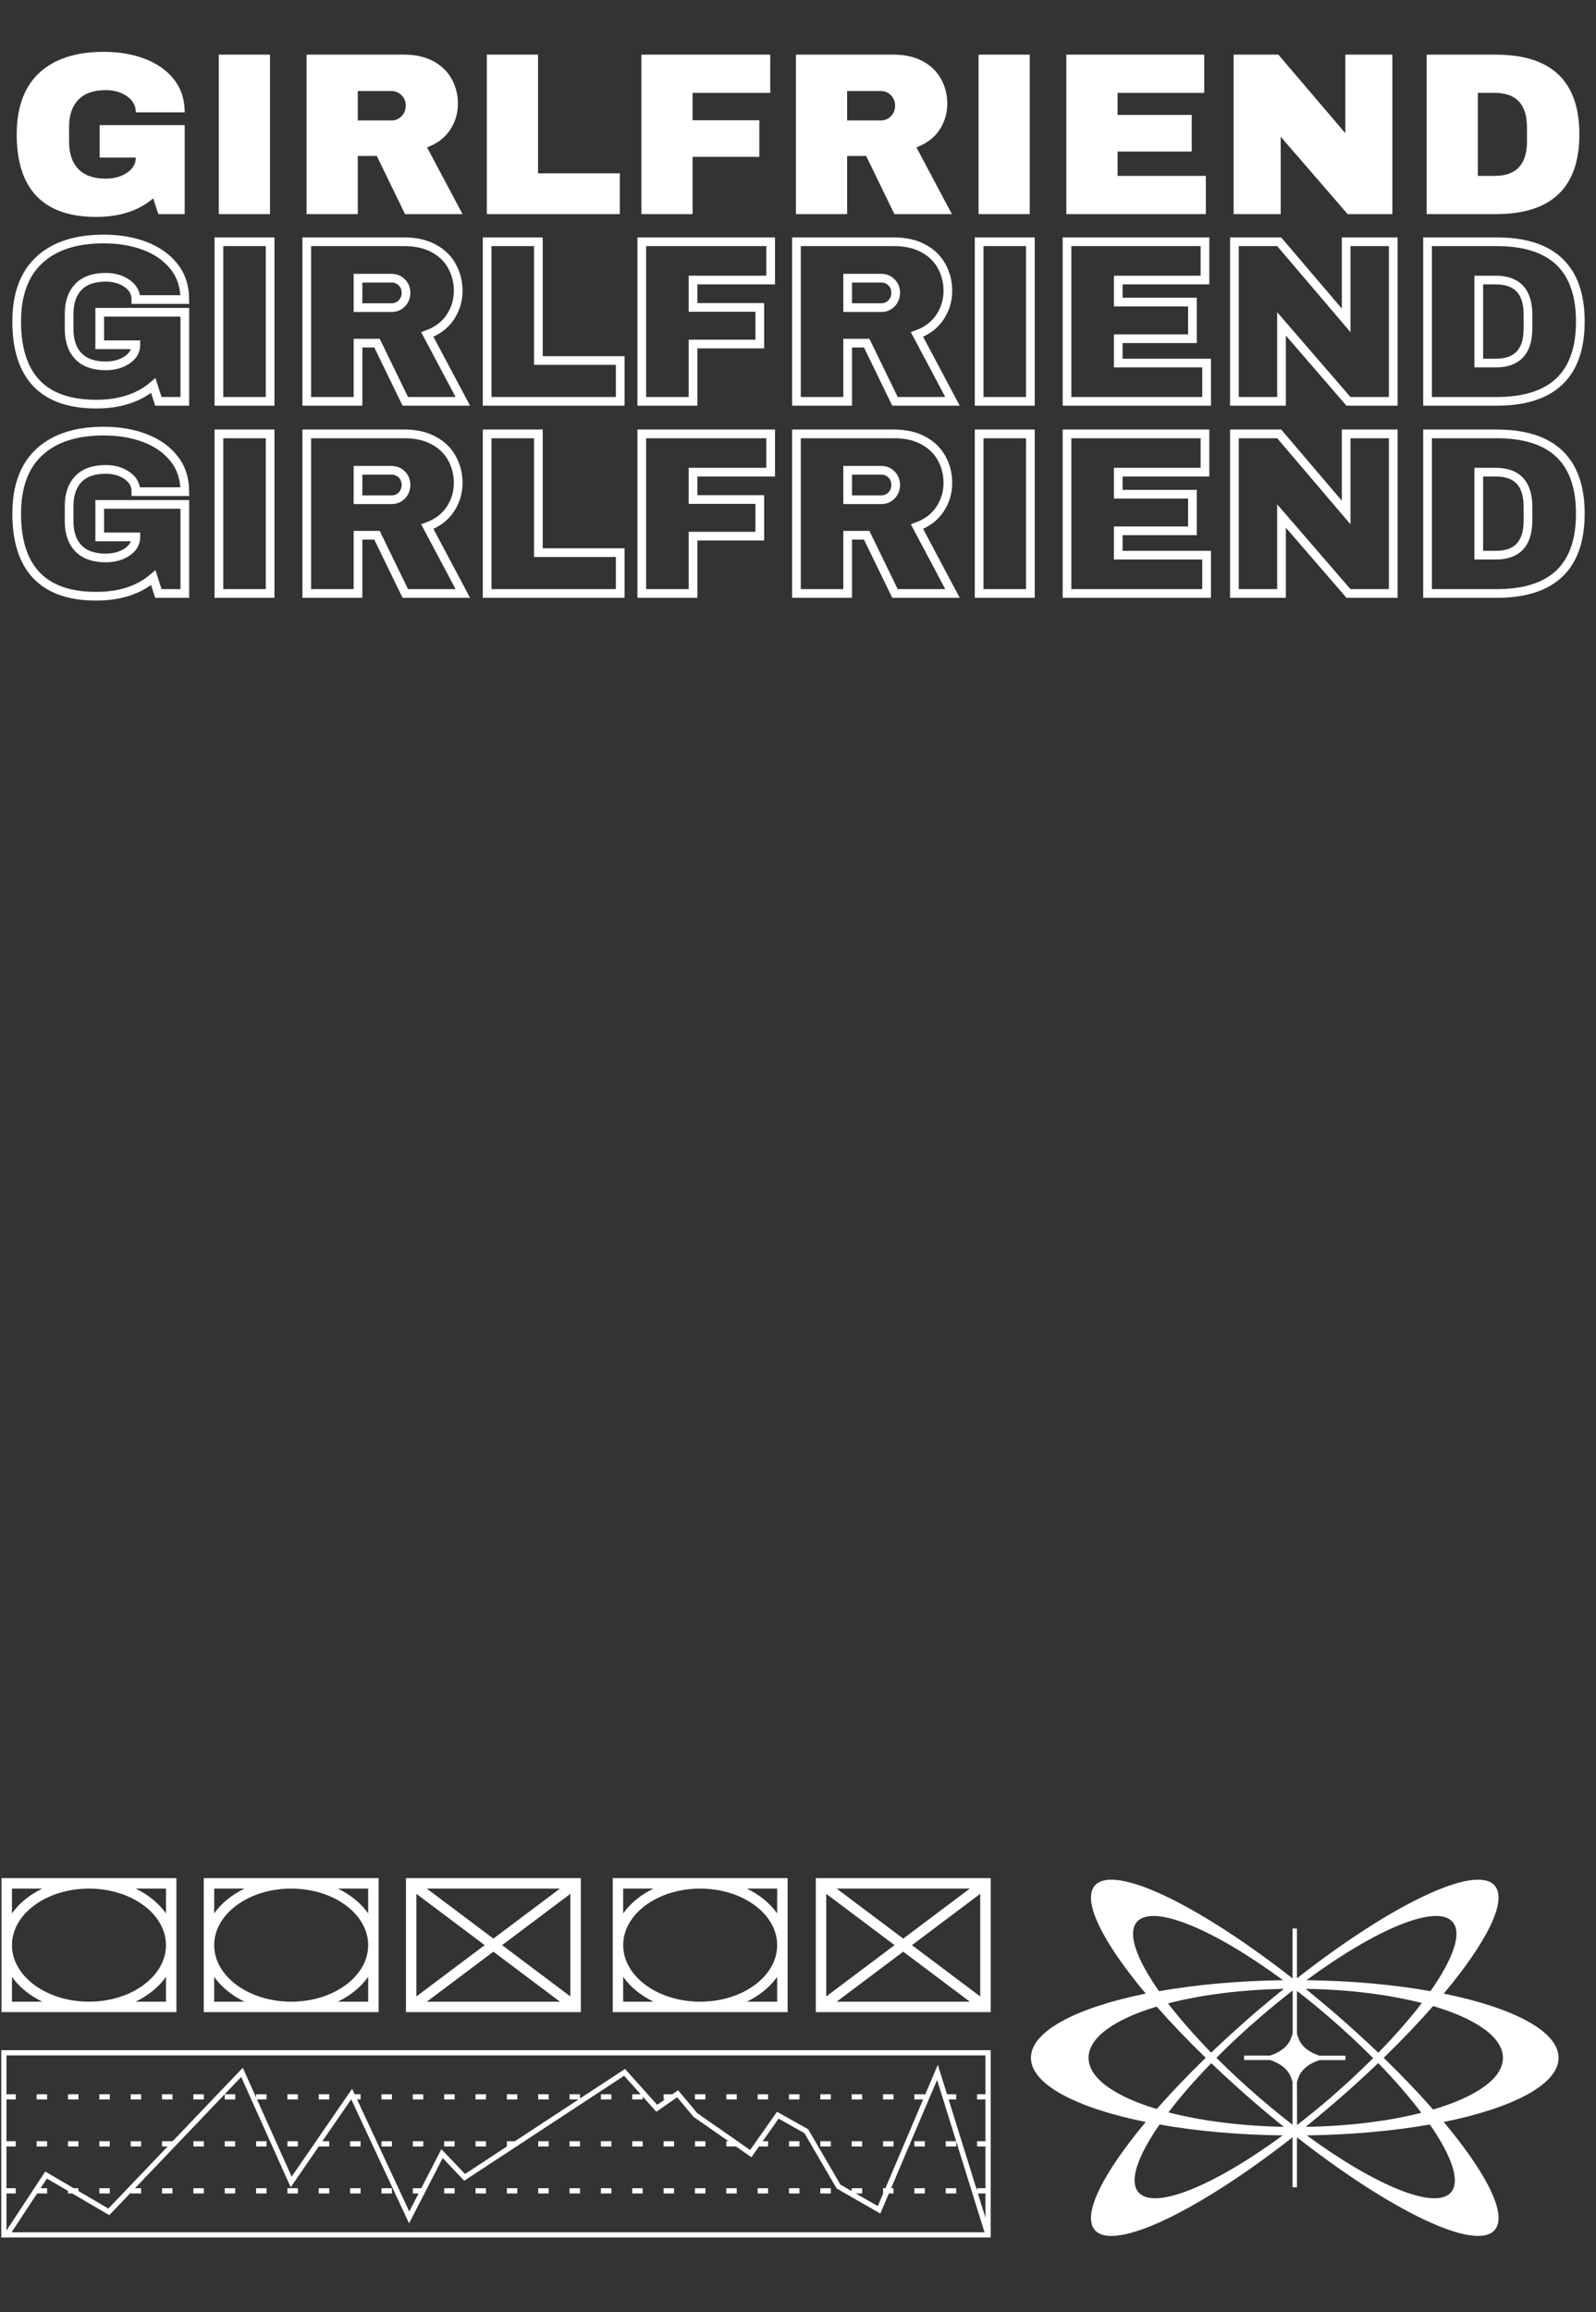 <svg xmlns="http://www.w3.org/2000/svg" xmlns:xlink="http://www.w3.org/1999/xlink" width="1096" zoomAndPan="magnify" viewBox="0 0 822 1190.25" height="1587" preserveAspectRatio="xMidYMid meet" version="1.0"><rect x="0" y="0" width="822" height="1190.25" fill="#333333" stroke="none"/><defs><g/><clipPath id="fd89a266ce"><path d="M 0.641 966.734 L 510.316 966.734 L 510.316 1151.867 L 0.641 1151.867 Z M 0.641 966.734 " clip-rule="nonzero"/></clipPath><clipPath id="c1dd4c1707"><path d="M 530.969 967 L 803 967 L 803 1152 L 530.969 1152 Z M 530.969 967 " clip-rule="nonzero"/></clipPath><clipPath id="8cb9d22ab8"><path d="M 0.258 97 L 821.738 97 L 821.738 234 L 0.258 234 Z M 0.258 97 " clip-rule="nonzero"/></clipPath><clipPath id="02d315432f"><path d="M 0.258 196 L 821.738 196 L 821.738 333 L 0.258 333 Z M 0.258 196 " clip-rule="nonzero"/></clipPath></defs><g clip-path="url(#fd89a266ce)"><path fill="#ffffff" d="M 90.855 1035.883 L 90.855 966.898 L 0.785 966.898 L 0.785 1035.883 Z M 85.477 1030.5 L 69.875 1030.5 C 76.391 1027.332 81.797 1022.941 85.477 1017.723 Z M 45.82 1030.5 C 23.957 1030.5 6.168 1017.441 6.168 1001.391 C 6.168 985.34 23.957 972.281 45.82 972.281 C 67.688 972.281 85.477 985.34 85.477 1001.391 C 85.477 1017.441 67.688 1030.5 45.82 1030.5 Z M 85.477 972.281 L 85.477 985.059 C 81.797 979.84 76.391 975.449 69.875 972.281 C 69.875 972.281 85.477 972.281 85.477 972.281 Z M 6.168 972.281 L 21.77 972.281 C 15.254 975.449 9.848 979.84 6.168 985.059 Z M 6.168 1030.5 L 6.168 1017.723 C 9.848 1022.941 15.254 1027.332 21.77 1030.5 Z M 195.004 1035.883 L 195.004 966.898 L 104.934 966.898 L 104.934 1035.883 Z M 189.621 1030.5 L 174.02 1030.5 C 180.535 1027.332 185.941 1022.941 189.621 1017.723 Z M 149.969 1030.5 C 128.102 1030.5 110.312 1017.441 110.312 1001.391 C 110.312 985.34 128.102 972.281 149.969 972.281 C 171.832 972.281 189.621 985.34 189.621 1001.391 C 189.621 1017.441 171.832 1030.5 149.969 1030.5 Z M 189.621 972.281 L 189.621 985.059 C 185.941 979.84 180.535 975.449 174.02 972.281 C 174.02 972.281 189.621 972.281 189.621 972.281 Z M 110.312 972.281 L 125.914 972.281 C 119.398 975.449 113.992 979.84 110.312 985.059 Z M 110.312 1030.5 L 110.312 1017.723 C 113.992 1022.941 119.398 1027.332 125.914 1030.5 Z M 299.145 966.898 L 209.074 966.898 L 209.074 1035.883 L 299.145 1035.883 Z M 249.629 1001.391 L 214.457 1027.805 L 214.457 974.977 Z M 219.832 972.281 L 288.391 972.281 L 254.109 998.023 Z M 254.109 1004.758 L 288.391 1030.5 L 219.832 1030.5 Z M 258.594 1001.391 L 293.766 974.977 L 293.766 1027.805 Z M 405.652 1035.883 L 405.652 966.898 L 315.582 966.898 L 315.582 1035.883 Z M 400.273 1030.5 L 384.672 1030.5 C 391.188 1027.332 396.594 1022.941 400.273 1017.723 Z M 360.621 1030.5 C 338.754 1030.5 320.965 1017.441 320.965 1001.391 C 320.965 985.34 338.754 972.281 360.621 972.281 C 382.484 972.281 400.273 985.34 400.273 1001.391 C 400.273 1017.441 382.484 1030.5 360.621 1030.5 Z M 400.273 972.281 L 400.273 985.059 C 396.594 979.84 391.188 975.449 384.672 972.281 C 384.672 972.281 400.273 972.281 400.273 972.281 Z M 320.965 972.281 L 336.566 972.281 C 330.051 975.449 324.645 979.84 320.965 985.062 Z M 320.965 1030.5 L 320.965 1017.719 C 324.645 1022.941 330.051 1027.332 336.566 1030.5 C 336.566 1030.5 320.965 1030.5 320.965 1030.5 Z M 510.234 966.898 L 420.164 966.898 L 420.164 1035.883 L 510.234 1035.883 C 510.234 1035.883 510.234 966.898 510.234 966.898 Z M 460.723 1001.391 L 425.547 1027.809 L 425.547 974.973 Z M 430.918 972.281 L 499.484 972.281 L 465.199 998.027 Z M 465.199 1004.754 L 499.484 1030.5 L 430.918 1030.5 Z M 469.68 1001.391 L 504.855 974.973 L 504.855 1027.809 Z M 510.234 1151.902 L 510.234 1055.473 L 0.641 1055.473 L 0.641 1151.902 Z M 19.105 1129.227 L 24.258 1129.227 L 24.258 1126.535 L 20.875 1126.535 L 24.148 1121.555 L 35.02 1127.934 L 35.02 1129.227 L 37.223 1129.227 L 56.285 1140.406 L 67.312 1128.859 L 67.312 1129.227 L 72.695 1129.227 L 72.695 1126.535 L 69.531 1126.535 L 124.223 1069.266 L 149.719 1126.035 L 164.184 1105.023 L 164.184 1105.031 L 169.566 1105.031 L 169.566 1102.34 L 166.031 1102.34 L 180.832 1080.84 L 180.934 1080.84 L 210.684 1144.629 L 227.98 1111.02 L 239.105 1122.672 L 265.992 1105.031 L 266.438 1105.031 L 266.438 1104.738 L 321.438 1068.652 L 329.957 1078.148 L 325.637 1078.148 L 325.637 1080.84 L 331.02 1080.84 L 331.02 1079.332 L 338.047 1087.168 L 347.137 1080.84 L 347.164 1080.84 L 347.164 1080.82 L 348.754 1079.711 L 357.227 1089.805 L 375.191 1102.34 L 374.074 1102.34 L 374.074 1105.031 L 379.047 1105.031 L 387.012 1110.594 L 390.922 1105.031 L 395.602 1105.031 L 395.602 1102.34 L 392.816 1102.34 L 400.996 1090.707 L 414.301 1098.172 L 430.887 1126.66 L 453.402 1139.578 L 457.801 1129.227 L 460.18 1129.227 L 460.18 1126.535 L 458.945 1126.535 L 482.629 1070.793 L 492.457 1102.34 L 487.09 1102.34 L 487.09 1105.031 L 492.473 1105.031 L 492.473 1102.383 L 507.062 1149.215 L 5.973 1149.215 Z M 507.543 1141.723 L 503.652 1129.227 L 507.543 1129.227 Z M 507.543 1058.16 L 507.543 1078.148 L 503.234 1078.148 L 503.234 1080.84 L 507.543 1080.84 L 507.543 1102.34 L 503.234 1102.34 L 503.234 1105.031 L 507.543 1105.031 L 507.543 1126.535 L 503.234 1126.535 L 503.234 1127.891 L 488.578 1080.84 L 492.473 1080.84 L 492.473 1078.148 L 487.738 1078.148 L 483.016 1062.992 L 476.328 1078.738 L 476.328 1078.148 L 470.945 1078.148 L 470.945 1080.84 L 475.434 1080.84 L 456.02 1126.535 L 454.801 1126.535 L 454.801 1129.227 L 454.875 1129.227 L 452.109 1135.738 L 440.762 1129.227 L 444.035 1129.227 L 444.035 1126.535 L 438.652 1126.535 L 438.652 1128.016 L 432.852 1124.684 L 416.254 1096.188 L 400.199 1087.172 L 386.352 1106.855 L 359.172 1087.938 L 349.23 1076.098 L 346.285 1078.148 L 341.781 1078.148 L 341.781 1080.84 L 342.422 1080.84 L 338.465 1083.598 L 321.895 1065.129 L 298.727 1080.332 L 298.727 1078.148 L 293.348 1078.148 L 293.348 1080.84 L 297.953 1080.84 L 265.188 1102.34 L 261.055 1102.34 L 261.055 1105.031 L 261.086 1105.031 L 239.504 1119.191 L 227.316 1106.426 L 216.969 1126.535 L 212.621 1126.535 L 212.621 1129.227 L 215.586 1129.227 L 210.805 1138.52 L 183.902 1080.84 L 185.711 1080.84 L 185.711 1078.148 L 182.648 1078.148 L 181.344 1075.352 L 150.215 1120.57 L 132.371 1080.84 L 137.273 1080.84 L 137.273 1078.148 L 131.895 1078.148 L 131.895 1079.781 L 125.039 1064.516 L 88.84 1102.422 L 88.84 1102.34 L 83.457 1102.34 L 83.457 1105.031 L 86.348 1105.031 L 55.812 1137.008 L 40.402 1127.969 L 40.402 1126.535 L 37.957 1126.535 L 23.301 1117.941 L 3.328 1148.332 L 3.328 1129.227 L 8.113 1129.227 L 8.113 1126.535 L 3.328 1126.535 L 3.328 1105.031 L 8.113 1105.031 L 8.113 1102.34 L 3.328 1102.34 L 3.328 1080.84 L 8.113 1080.84 L 8.113 1078.148 L 3.328 1078.148 L 3.328 1058.16 Z M 427.891 1080.84 L 422.508 1080.84 L 422.508 1078.148 L 427.891 1078.148 C 427.891 1078.148 427.891 1080.84 427.891 1080.84 Z M 104.984 1080.84 L 99.602 1080.84 L 99.602 1078.148 L 104.984 1078.148 Z M 56.547 1080.84 L 51.168 1080.84 L 51.168 1078.148 L 56.547 1078.148 Z M 153.422 1080.84 L 148.039 1080.84 L 148.039 1078.148 L 153.422 1078.148 Z M 88.84 1080.84 L 83.457 1080.84 L 83.457 1078.148 L 88.84 1078.148 Z M 444.035 1080.84 L 438.652 1080.84 L 438.652 1078.148 L 444.035 1078.148 Z M 72.695 1080.84 L 67.312 1080.84 L 67.312 1078.148 L 72.695 1078.148 Z M 169.566 1080.84 L 164.184 1080.84 L 164.184 1078.148 L 169.566 1078.148 Z M 282.582 1080.84 L 277.199 1080.84 L 277.199 1078.148 L 282.582 1078.148 Z M 266.438 1080.84 L 261.055 1080.84 L 261.055 1078.148 L 266.438 1078.148 Z M 201.855 1080.84 L 196.473 1080.84 L 196.473 1078.148 L 201.855 1078.148 Z M 363.309 1080.84 L 357.926 1080.84 L 357.926 1078.148 L 363.309 1078.148 Z M 250.293 1080.84 L 244.91 1080.84 L 244.91 1078.148 L 250.293 1078.148 Z M 411.746 1080.84 L 406.363 1080.84 L 406.363 1078.148 L 411.746 1078.148 Z M 218 1080.84 L 212.621 1080.84 L 212.621 1078.148 L 218 1078.148 Z M 395.602 1080.84 L 390.219 1080.84 L 390.219 1078.148 L 395.602 1078.148 Z M 234.148 1080.84 L 228.766 1080.84 L 228.766 1078.148 L 234.148 1078.148 Z M 40.402 1080.84 L 35.02 1080.84 L 35.02 1078.148 L 40.402 1078.148 Z M 24.258 1080.84 L 18.875 1080.84 L 18.875 1078.148 L 24.258 1078.148 C 24.258 1078.148 24.258 1080.84 24.258 1080.84 Z M 121.129 1080.84 L 115.746 1080.84 L 115.746 1078.148 L 121.129 1078.148 C 121.129 1078.148 121.129 1080.84 121.129 1080.84 Z M 314.875 1080.84 L 309.492 1080.84 L 309.492 1078.148 L 314.875 1078.148 Z M 379.453 1080.84 L 374.074 1080.84 L 374.074 1078.148 L 379.453 1078.148 Z M 460.18 1080.84 L 454.801 1080.84 L 454.801 1078.148 L 460.18 1078.148 Z M 331.02 1105.031 L 325.637 1105.031 L 325.637 1102.34 L 331.02 1102.34 C 331.02 1102.34 331.02 1105.031 331.02 1105.031 Z M 314.875 1105.031 L 309.492 1105.031 L 309.492 1102.34 L 314.875 1102.34 Z M 347.164 1105.031 L 341.781 1105.031 L 341.781 1102.34 L 347.164 1102.34 Z M 411.746 1105.031 L 406.363 1105.031 L 406.363 1102.34 L 411.746 1102.34 Z M 363.309 1105.031 L 357.926 1105.031 L 357.926 1102.34 L 363.309 1102.34 Z M 476.328 1105.031 L 470.945 1105.031 L 470.945 1102.34 L 476.328 1102.34 Z M 298.727 1105.031 L 293.348 1105.031 L 293.348 1102.34 L 298.727 1102.34 Z M 121.129 1105.031 L 115.746 1105.031 L 115.746 1102.34 L 121.129 1102.34 C 121.129 1102.34 121.129 1105.031 121.129 1105.031 Z M 427.891 1105.031 L 422.508 1105.031 L 422.508 1102.34 L 427.891 1102.34 C 427.891 1102.34 427.891 1105.031 427.891 1105.031 Z M 104.984 1105.031 L 99.602 1105.031 L 99.602 1102.34 L 104.984 1102.34 Z M 444.035 1105.031 L 438.652 1105.031 L 438.652 1102.34 L 444.035 1102.34 Z M 137.273 1105.031 L 131.895 1105.031 L 131.895 1102.34 L 137.273 1102.34 Z M 282.582 1105.031 L 277.199 1105.031 L 277.199 1102.34 L 282.582 1102.34 Z M 185.711 1105.031 L 180.328 1105.031 L 180.328 1102.34 L 185.711 1102.34 Z M 460.18 1105.031 L 454.801 1105.031 L 454.801 1102.34 L 460.18 1102.34 Z M 24.258 1105.031 L 18.875 1105.031 L 18.875 1102.34 L 24.258 1102.34 C 24.258 1102.34 24.258 1105.031 24.258 1105.031 Z M 40.402 1105.031 L 35.02 1105.031 L 35.02 1102.34 L 40.402 1102.34 Z M 250.293 1105.031 L 244.91 1105.031 L 244.91 1102.34 L 250.293 1102.34 Z M 56.547 1105.031 L 51.168 1105.031 L 51.168 1102.34 L 56.547 1102.34 Z M 72.695 1105.031 L 67.312 1105.031 L 67.312 1102.34 L 72.695 1102.34 Z M 201.855 1105.031 L 196.473 1105.031 L 196.473 1102.34 L 201.855 1102.34 Z M 234.148 1105.031 L 228.766 1105.031 L 228.766 1102.34 L 234.148 1102.34 Z M 218 1105.031 L 212.621 1105.031 L 212.621 1102.34 L 218 1102.34 Z M 153.422 1105.031 L 148.039 1105.031 L 148.039 1102.34 L 153.422 1102.34 Z M 234.148 1129.227 L 228.766 1129.227 L 228.766 1126.535 L 234.148 1126.535 Z M 411.746 1129.227 L 406.363 1129.227 L 406.363 1126.535 L 411.746 1126.535 Z M 282.582 1129.227 L 277.199 1129.227 L 277.199 1126.535 L 282.582 1126.535 Z M 250.293 1129.227 L 244.91 1129.227 L 244.91 1126.535 L 250.293 1126.535 Z M 201.855 1129.227 L 196.473 1129.227 L 196.473 1126.535 L 201.855 1126.535 Z M 266.438 1129.227 L 261.055 1129.227 L 261.055 1126.535 L 266.438 1126.535 Z M 314.875 1129.227 L 309.492 1129.227 L 309.492 1126.535 L 314.875 1126.535 Z M 363.309 1129.227 L 357.926 1129.227 L 357.926 1126.535 L 363.309 1126.535 Z M 298.727 1129.227 L 293.348 1129.227 L 293.348 1126.535 L 298.727 1126.535 Z M 347.164 1129.227 L 341.781 1129.227 L 341.781 1126.535 L 347.164 1126.535 Z M 331.02 1129.227 L 325.637 1129.227 L 325.637 1126.535 L 331.02 1126.535 C 331.02 1126.535 331.02 1129.227 331.02 1129.227 Z M 379.453 1129.227 L 374.074 1129.227 L 374.074 1126.535 L 379.453 1126.535 Z M 395.602 1129.227 L 390.219 1129.227 L 390.219 1126.535 L 395.602 1126.535 Z M 88.84 1129.227 L 83.457 1129.227 L 83.457 1126.535 L 88.84 1126.535 Z M 104.984 1129.227 L 99.602 1129.227 L 99.602 1126.535 L 104.984 1126.535 Z M 492.473 1129.227 L 487.09 1129.227 L 487.09 1126.535 L 492.473 1126.535 Z M 56.547 1129.227 L 51.168 1129.227 L 51.168 1126.535 L 56.547 1126.535 Z M 121.129 1129.227 L 115.746 1129.227 L 115.746 1126.535 L 121.129 1126.535 C 121.129 1126.535 121.129 1129.227 121.129 1129.227 Z M 137.273 1129.227 L 131.895 1129.227 L 131.895 1126.535 L 137.273 1126.535 Z M 153.422 1129.227 L 148.039 1129.227 L 148.039 1126.535 L 153.422 1126.535 Z M 169.566 1129.227 L 164.184 1129.227 L 164.184 1126.535 L 169.566 1126.535 Z M 427.891 1129.227 L 422.508 1129.227 L 422.508 1126.535 L 427.891 1126.535 C 427.891 1126.535 427.891 1129.227 427.891 1129.227 Z M 185.711 1129.227 L 180.328 1129.227 L 180.328 1126.535 L 185.711 1126.535 Z M 476.328 1129.227 L 470.945 1129.227 L 470.945 1126.535 L 476.328 1126.535 Z M 476.328 1129.227 " fill-opacity="1" fill-rule="nonzero"/></g><g clip-path="url(#c1dd4c1707)"><path fill="#ffffff" d="M 802.719 1059.391 C 802.719 1045.695 779.293 1033.574 743.586 1026.348 C 765.707 999.879 776.523 978.52 769.836 970.746 C 760.109 959.441 716.738 980.312 667.984 1018.465 L 667.984 992.812 L 665.703 992.812 L 665.703 1018.52 C 616.949 980.367 573.578 959.441 563.852 970.746 C 557.164 978.57 567.98 999.93 590.102 1026.348 C 554.395 1033.574 530.969 1045.695 530.969 1059.391 C 530.969 1073.086 554.395 1085.207 590.102 1092.434 C 567.98 1118.902 557.164 1140.262 563.852 1148.035 C 573.578 1159.34 616.949 1138.469 665.703 1100.316 L 665.703 1126.023 L 667.984 1126.023 L 667.984 1100.316 C 716.738 1138.469 760.109 1159.34 769.836 1148.035 C 776.574 1140.211 765.707 1118.902 743.586 1092.434 C 779.293 1085.207 802.719 1073.086 802.719 1059.391 Z M 585.535 989.441 C 593.688 979.984 625.047 993.082 660.809 1019.441 C 637.492 1019.77 615.754 1021.781 596.949 1025.098 C 585.262 1008.465 580.535 995.258 585.535 989.441 Z M 661.191 1023.898 C 656.406 1027.758 651.516 1031.836 646.68 1035.965 C 638.637 1042.922 630.973 1049.879 623.797 1056.727 C 615.211 1047.922 607.711 1039.336 601.57 1031.398 C 618.199 1027.051 638.742 1024.336 661.191 1023.898 Z M 560.645 1059.391 C 560.645 1048.902 574.176 1039.5 595.754 1033.031 C 603.199 1041.508 611.676 1050.367 620.973 1059.391 C 611.625 1068.469 603.199 1077.328 595.754 1085.75 C 574.23 1079.281 560.645 1069.879 560.645 1059.391 Z M 586.352 1128.633 C 581.406 1122.926 585.914 1109.992 597.219 1093.738 C 615.918 1097.055 637.547 1099.066 660.648 1099.34 C 625.32 1125.262 594.449 1138.035 586.352 1128.633 Z M 601.785 1087.488 C 607.82 1079.555 615.266 1070.969 623.852 1062.164 C 631.027 1069.012 638.637 1075.969 646.68 1082.871 C 651.516 1087.055 656.406 1091.078 661.191 1094.938 C 638.852 1094.5 618.363 1091.785 601.785 1087.488 Z M 665.758 1047 C 665.375 1048.086 664.996 1049.172 664.559 1050.152 C 662.766 1054.172 658.527 1056.836 654.125 1058.25 L 640.754 1058.25 L 640.754 1060.531 L 654.125 1060.531 C 658.527 1061.945 662.766 1064.609 664.559 1068.629 C 664.996 1069.609 665.375 1070.695 665.703 1071.781 L 665.703 1093.848 C 660.051 1089.5 654.289 1084.773 648.527 1079.828 C 640.645 1073.031 633.254 1066.184 626.516 1059.391 C 633.473 1052.379 641.137 1045.207 649.398 1038.141 C 654.887 1033.41 660.375 1028.953 665.758 1024.77 Z M 748.152 989.441 C 753.152 995.258 748.422 1008.465 736.738 1025.098 C 717.934 1021.727 696.191 1019.715 672.875 1019.441 C 708.637 993.082 740 979.984 748.152 989.441 Z M 732.281 1031.184 C 726.141 1039.227 718.586 1047.867 709.887 1056.781 C 702.715 1049.934 695.051 1042.977 687.008 1036.02 C 682.117 1031.836 677.277 1027.812 672.496 1023.898 C 694.941 1024.227 715.539 1026.891 732.281 1031.184 Z M 667.984 1071.836 C 668.312 1070.75 668.691 1069.664 669.125 1068.684 C 670.918 1064.664 675.16 1062 679.562 1060.586 L 692.93 1060.586 L 692.93 1058.305 L 679.562 1058.305 C 675.16 1056.891 670.918 1054.227 669.125 1050.207 C 668.691 1049.227 668.312 1048.141 667.984 1047.055 L 667.984 1024.934 C 673.363 1029.117 678.855 1033.574 684.344 1038.305 C 692.551 1045.367 700.215 1052.543 707.227 1059.555 C 700.484 1066.293 693.094 1073.141 685.215 1079.988 C 679.453 1084.934 673.691 1089.609 668.039 1094.012 Z M 687.008 1082.816 C 695.051 1075.914 702.66 1068.957 709.836 1062.109 C 718.477 1071.023 725.977 1079.664 732.062 1087.707 C 715.379 1091.945 694.832 1094.609 672.496 1094.938 C 677.277 1091.023 682.117 1087 687.008 1082.816 Z M 747.336 1128.633 C 739.293 1138.035 708.367 1125.207 673.039 1099.34 C 696.137 1099.012 717.77 1097 736.465 1093.738 C 747.715 1110.047 752.227 1122.926 747.336 1128.633 Z M 738.098 1086.023 C 730.598 1077.488 722.062 1068.523 712.66 1059.391 C 722.062 1050.262 730.648 1041.293 738.098 1032.758 C 760.164 1039.281 774.074 1048.793 774.074 1059.391 C 774.129 1069.988 760.215 1079.5 738.098 1086.023 Z M 738.098 1086.023 " fill-opacity="1" fill-rule="nonzero"/></g><g fill="#ffffff" fill-opacity="1"><g transform="translate(3.234, 110.239)"><g><path d="M 50.125 -83.547 C 58 -83.547 65.078 -82.348 71.359 -79.953 C 77.648 -77.566 82.645 -74.047 86.344 -69.391 C 90.039 -64.742 91.891 -59.078 91.891 -52.391 L 66.719 -52.391 C 66.719 -55.816 65.203 -58.582 62.172 -60.688 C 59.148 -62.789 55.492 -63.844 51.203 -63.844 C 44.992 -63.844 40.297 -62.191 37.109 -58.891 C 33.93 -55.586 32.344 -50.914 32.344 -44.875 L 32.344 -37.234 C 32.344 -31.191 33.93 -26.52 37.109 -23.219 C 40.297 -19.914 44.992 -18.266 51.203 -18.266 C 55.492 -18.266 59.148 -19.273 62.172 -21.297 C 65.203 -23.328 66.719 -25.938 66.719 -29.125 L 48.094 -29.125 L 48.094 -45.828 L 91.891 -45.828 L 91.891 0 L 78.297 0 L 75.656 -8.109 C 68.188 -1.742 58.406 1.438 46.312 1.438 C 32.695 1.438 22.469 -2.125 15.625 -9.25 C 8.789 -16.375 5.375 -26.973 5.375 -41.047 C 5.375 -54.973 9.25 -65.535 17 -72.734 C 24.758 -79.941 35.801 -83.547 50.125 -83.547 Z M 50.125 -83.547 "/></g></g></g><g fill="#ffffff" fill-opacity="1"><g transform="translate(102.643, 110.239)"><g><path d="M 10.031 0 L 10.031 -82.109 L 36.406 -82.109 L 36.406 0 Z M 10.031 0 "/></g></g></g><g fill="#ffffff" fill-opacity="1"><g transform="translate(149.066, 110.239)"><g><path d="M 86.766 -56.922 C 86.766 -51.91 85.41 -47.375 82.703 -43.312 C 79.992 -39.258 76.055 -36.281 70.891 -34.375 L 89.156 0 L 59.547 0 L 45 -29.953 L 35.203 -29.953 L 35.203 0 L 8.828 0 L 8.828 -82.109 L 59.078 -82.109 C 64.961 -82.109 69.992 -80.973 74.172 -78.703 C 78.348 -76.441 81.488 -73.379 83.594 -69.516 C 85.707 -65.66 86.766 -61.461 86.766 -56.922 Z M 59.906 -55.859 C 59.906 -58.004 59.188 -59.789 57.75 -61.219 C 56.32 -62.656 54.578 -63.375 52.516 -63.375 L 35.203 -63.375 L 35.203 -48.219 L 52.516 -48.219 C 54.578 -48.219 56.32 -48.953 57.75 -50.422 C 59.188 -51.891 59.906 -53.703 59.906 -55.859 Z M 59.906 -55.859 "/></g></g></g><g fill="#ffffff" fill-opacity="1"><g transform="translate(241.911, 110.239)"><g><path d="M 8.828 -82.109 L 35.203 -82.109 L 35.203 -21 L 77.328 -21 L 77.328 0 L 8.828 0 Z M 8.828 -82.109 "/></g></g></g><g fill="#ffffff" fill-opacity="1"><g transform="translate(321.51, 110.239)"><g><path d="M 8.828 -82.109 L 75.188 -82.109 L 75.188 -62.422 L 35.203 -62.422 L 35.203 -48.328 L 69.578 -48.328 L 69.578 -29.484 L 35.203 -29.484 L 35.203 0 L 8.828 0 Z M 8.828 -82.109 "/></g></g></g><g fill="#ffffff" fill-opacity="1"><g transform="translate(401.109, 110.239)"><g><path d="M 86.766 -56.922 C 86.766 -51.91 85.41 -47.375 82.703 -43.312 C 79.992 -39.258 76.055 -36.281 70.891 -34.375 L 89.156 0 L 59.547 0 L 45 -29.953 L 35.203 -29.953 L 35.203 0 L 8.828 0 L 8.828 -82.109 L 59.078 -82.109 C 64.961 -82.109 69.992 -80.973 74.172 -78.703 C 78.348 -76.441 81.488 -73.379 83.594 -69.516 C 85.707 -65.66 86.766 -61.461 86.766 -56.922 Z M 59.906 -55.859 C 59.906 -58.004 59.188 -59.789 57.75 -61.219 C 56.32 -62.656 54.578 -63.375 52.516 -63.375 L 35.203 -63.375 L 35.203 -48.219 L 52.516 -48.219 C 54.578 -48.219 56.32 -48.953 57.75 -50.422 C 59.188 -51.891 59.906 -53.703 59.906 -55.859 Z M 59.906 -55.859 "/></g></g></g><g fill="#ffffff" fill-opacity="1"><g transform="translate(493.955, 110.239)"><g><path d="M 10.031 0 L 10.031 -82.109 L 36.406 -82.109 L 36.406 0 Z M 10.031 0 "/></g></g></g><g fill="#ffffff" fill-opacity="1"><g transform="translate(540.378, 110.239)"><g><path d="M 8.828 -82.109 L 79.844 -82.109 L 79.844 -62.422 L 35.203 -62.422 L 35.203 -51.078 L 73.391 -51.078 L 73.391 -32.219 L 35.203 -32.219 L 35.203 -19.688 L 80.672 -19.688 L 80.672 0 L 8.828 0 Z M 8.828 -82.109 "/></g></g></g><g fill="#ffffff" fill-opacity="1"><g transform="translate(626.541, 110.239)"><g><path d="M 67.547 0 L 33.062 -39.859 L 33.062 0 L 8.828 0 L 8.828 -82.109 L 31.859 -82.109 L 66.359 -41.656 L 66.359 -82.109 L 90.578 -82.109 L 90.578 0 Z M 67.547 0 "/></g></g></g><g fill="#ffffff" fill-opacity="1"><g transform="translate(725.95, 110.239)"><g><path d="M 44.391 -82.109 C 73.117 -82.109 87.484 -68.422 87.484 -41.047 C 87.484 -13.68 73.117 0 44.391 0 L 8.828 0 L 8.828 -82.109 Z M 35.203 -19.688 L 43.922 -19.688 C 54.973 -19.688 60.5 -25.613 60.5 -37.469 L 60.5 -44.641 C 60.5 -56.492 54.973 -62.422 43.922 -62.422 L 35.203 -62.422 Z M 35.203 -19.688 "/></g></g></g><g clip-path="url(#8cb9d22ab8)"><path stroke-linecap="butt" transform="matrix(0.75, 0, 0, 0.75, 0.259, 84.373)" fill="none" stroke-linejoin="miter" d="M 70.83 51.556 C 81.352 51.556 90.795 53.146 99.165 56.335 C 107.561 59.525 114.222 64.226 119.147 70.443 C 124.098 76.64 126.573 84.192 126.573 93.109 L 92.984 93.109 C 92.984 88.548 90.962 84.869 86.923 82.07 C 82.879 79.246 77.996 77.833 72.268 77.833 C 64.002 77.833 57.743 80.033 53.491 84.442 C 49.243 88.845 47.117 95.079 47.117 103.136 L 47.117 113.319 C 47.117 121.382 49.243 127.615 53.491 132.019 C 57.743 136.422 64.002 138.627 72.268 138.627 C 77.996 138.627 82.879 137.282 86.923 134.583 C 90.962 131.862 92.984 128.391 92.984 124.165 L 68.146 124.165 L 68.146 101.854 L 126.573 101.854 L 126.573 163.002 L 108.416 163.002 L 104.919 152.156 C 94.944 160.656 81.884 164.904 65.738 164.904 C 47.596 164.904 33.952 160.161 24.806 150.676 C 15.68 141.165 11.12 127.015 11.12 108.227 C 11.12 89.648 16.29 75.566 26.63 65.977 C 36.996 56.361 51.729 51.556 70.83 51.556 Z M 149.968 163.002 L 149.968 53.459 L 185.152 53.459 L 185.152 163.002 Z M 314.296 87.042 C 314.296 93.729 312.482 99.779 308.855 105.2 C 305.253 110.614 300.005 114.591 293.11 117.129 L 317.485 163.002 L 277.986 163.002 L 258.552 123.039 L 245.492 123.039 L 245.492 163.002 L 210.313 163.002 L 210.313 53.459 L 277.366 53.459 C 285.22 53.459 291.932 54.975 297.504 58.008 C 303.075 61.01 307.26 65.096 310.058 70.25 C 312.883 75.41 314.296 81.007 314.296 87.042 Z M 278.455 88.481 C 278.455 85.604 277.496 83.222 275.578 81.33 C 273.687 79.412 271.357 78.454 268.579 78.454 L 245.492 78.454 L 245.492 98.664 L 268.579 98.664 C 271.357 98.664 273.687 97.695 275.578 95.751 C 277.496 93.781 278.455 91.357 278.455 88.481 Z M 334.183 53.459 L 369.361 53.459 L 369.361 134.973 L 425.574 134.973 L 425.574 163.002 L 334.183 163.002 Z M 440.385 53.459 L 528.894 53.459 L 528.894 79.736 L 475.564 79.736 L 475.564 98.513 L 521.431 98.513 L 521.431 123.659 L 475.564 123.659 L 475.564 163.002 L 440.385 163.002 Z M 650.565 87.042 C 650.565 93.729 648.751 99.779 645.124 105.2 C 641.522 110.614 636.274 114.591 629.379 117.129 L 653.754 163.002 L 614.261 163.002 L 594.821 123.039 L 581.761 123.039 L 581.761 163.002 L 546.582 163.002 L 546.582 53.459 L 613.635 53.459 C 621.489 53.459 628.202 54.975 633.773 58.008 C 639.344 61.01 643.529 65.096 646.328 70.25 C 649.152 75.41 650.565 81.007 650.565 87.042 Z M 614.724 88.481 C 614.724 85.604 613.765 83.222 611.848 81.33 C 609.956 79.412 607.626 78.454 604.854 78.454 L 581.761 78.454 L 581.761 98.664 L 604.854 98.664 C 607.626 98.664 609.956 97.695 611.848 95.751 C 613.765 93.781 614.724 91.357 614.724 88.481 Z M 672.047 163.002 L 672.047 53.459 L 707.225 53.459 L 707.225 163.002 Z M 732.392 53.459 L 827.124 53.459 L 827.124 79.736 L 767.571 79.736 L 767.571 94.86 L 818.53 94.86 L 818.53 120.006 L 767.571 120.006 L 767.571 136.725 L 828.249 136.725 L 828.249 163.002 L 732.392 163.002 Z M 925.675 163.002 L 879.688 109.822 L 879.688 163.002 L 847.345 163.002 L 847.345 53.459 L 878.093 53.459 L 924.081 107.414 L 924.081 53.459 L 956.424 53.459 L 956.424 163.002 Z M 1027.437 53.459 C 1065.743 53.459 1084.89 71.715 1084.89 108.227 C 1084.89 144.745 1065.743 163.002 1027.437 163.002 L 979.975 163.002 L 979.975 53.459 Z M 1015.154 136.725 L 1026.776 136.725 C 1041.55 136.725 1048.935 128.819 1048.935 113.012 L 1048.935 103.448 C 1048.935 87.642 1041.55 79.736 1026.776 79.736 L 1015.154 79.736 Z M 1015.154 136.725 " stroke="#ffffff" stroke-width="5.971" stroke-opacity="1" stroke-miterlimit="4"/></g><g clip-path="url(#02d315432f)"><path stroke-linecap="butt" transform="matrix(0.75, 0, 0, 0.75, 0.259, 183.279)" fill="none" stroke-linejoin="miter" d="M 70.83 51.551 C 81.352 51.551 90.795 53.146 99.165 56.336 C 107.561 59.52 114.222 64.226 119.147 70.444 C 124.098 76.64 126.573 84.192 126.573 93.109 L 92.984 93.109 C 92.984 88.549 90.962 84.869 86.923 82.071 C 82.879 79.246 77.996 77.834 72.268 77.834 C 64.002 77.834 57.743 80.033 53.491 84.442 C 49.243 88.846 47.117 95.079 47.117 103.136 L 47.117 113.32 C 47.117 121.382 49.243 127.615 53.491 132.019 C 57.743 136.423 64.002 138.627 72.268 138.627 C 77.996 138.627 82.879 137.277 86.923 134.583 C 90.962 131.862 92.984 128.392 92.984 124.165 L 68.146 124.165 L 68.146 101.854 L 126.573 101.854 L 126.573 163.002 L 108.416 163.002 L 104.919 152.156 C 94.944 160.657 81.884 164.904 65.738 164.904 C 47.596 164.904 33.952 160.162 24.806 150.676 C 15.68 141.165 11.12 127.016 11.12 108.228 C 11.12 89.648 16.29 75.561 26.63 65.977 C 36.996 56.362 51.729 51.551 70.83 51.551 Z M 149.968 163.002 L 149.968 53.459 L 185.152 53.459 L 185.152 163.002 Z M 314.296 87.043 C 314.296 93.729 312.482 99.78 308.855 105.2 C 305.253 110.615 300.005 114.591 293.11 117.129 L 317.485 163.002 L 277.986 163.002 L 258.552 123.039 L 245.492 123.039 L 245.492 163.002 L 210.313 163.002 L 210.313 53.459 L 277.366 53.459 C 285.22 53.459 291.932 54.975 297.504 58.009 C 303.075 61.011 307.26 65.096 310.058 70.251 C 312.883 75.41 314.296 81.007 314.296 87.043 Z M 278.455 88.481 C 278.455 85.604 277.496 83.222 275.578 81.331 C 273.687 79.413 271.357 78.454 268.579 78.454 L 245.492 78.454 L 245.492 98.664 L 268.579 98.664 C 271.357 98.664 273.687 97.695 275.578 95.751 C 277.496 93.781 278.455 91.358 278.455 88.481 Z M 334.183 53.459 L 369.361 53.459 L 369.361 134.974 L 425.574 134.974 L 425.574 163.002 L 334.183 163.002 Z M 440.385 53.459 L 528.894 53.459 L 528.894 79.736 L 475.564 79.736 L 475.564 98.513 L 521.431 98.513 L 521.431 123.659 L 475.564 123.659 L 475.564 163.002 L 440.385 163.002 Z M 650.565 87.043 C 650.565 93.729 648.751 99.78 645.124 105.2 C 641.522 110.615 636.274 114.591 629.379 117.129 L 653.754 163.002 L 614.261 163.002 L 594.821 123.039 L 581.761 123.039 L 581.761 163.002 L 546.582 163.002 L 546.582 53.459 L 613.635 53.459 C 621.489 53.459 628.202 54.975 633.773 58.009 C 639.344 61.011 643.529 65.096 646.328 70.251 C 649.152 75.41 650.565 81.007 650.565 87.043 Z M 614.724 88.481 C 614.724 85.604 613.765 83.222 611.848 81.331 C 609.956 79.413 607.626 78.454 604.854 78.454 L 581.761 78.454 L 581.761 98.664 L 604.854 98.664 C 607.626 98.664 609.956 97.695 611.848 95.751 C 613.765 93.781 614.724 91.358 614.724 88.481 Z M 672.047 163.002 L 672.047 53.459 L 707.225 53.459 L 707.225 163.002 Z M 732.392 53.459 L 827.124 53.459 L 827.124 79.736 L 767.571 79.736 L 767.571 94.855 L 818.53 94.855 L 818.53 120.006 L 767.571 120.006 L 767.571 136.725 L 828.249 136.725 L 828.249 163.002 L 732.392 163.002 Z M 925.675 163.002 L 879.688 109.823 L 879.688 163.002 L 847.345 163.002 L 847.345 53.459 L 878.093 53.459 L 924.081 107.415 L 924.081 53.459 L 956.424 53.459 L 956.424 163.002 Z M 1027.437 53.459 C 1065.743 53.459 1084.89 71.715 1084.89 108.228 C 1084.89 144.746 1065.743 163.002 1027.437 163.002 L 979.975 163.002 L 979.975 53.459 Z M 1015.154 136.725 L 1026.776 136.725 C 1041.55 136.725 1048.935 128.819 1048.935 113.012 L 1048.935 103.449 C 1048.935 87.642 1041.55 79.736 1026.776 79.736 L 1015.154 79.736 Z M 1015.154 136.725 " stroke="#ffffff" stroke-width="5.971" stroke-opacity="1" stroke-miterlimit="4"/></g></svg>